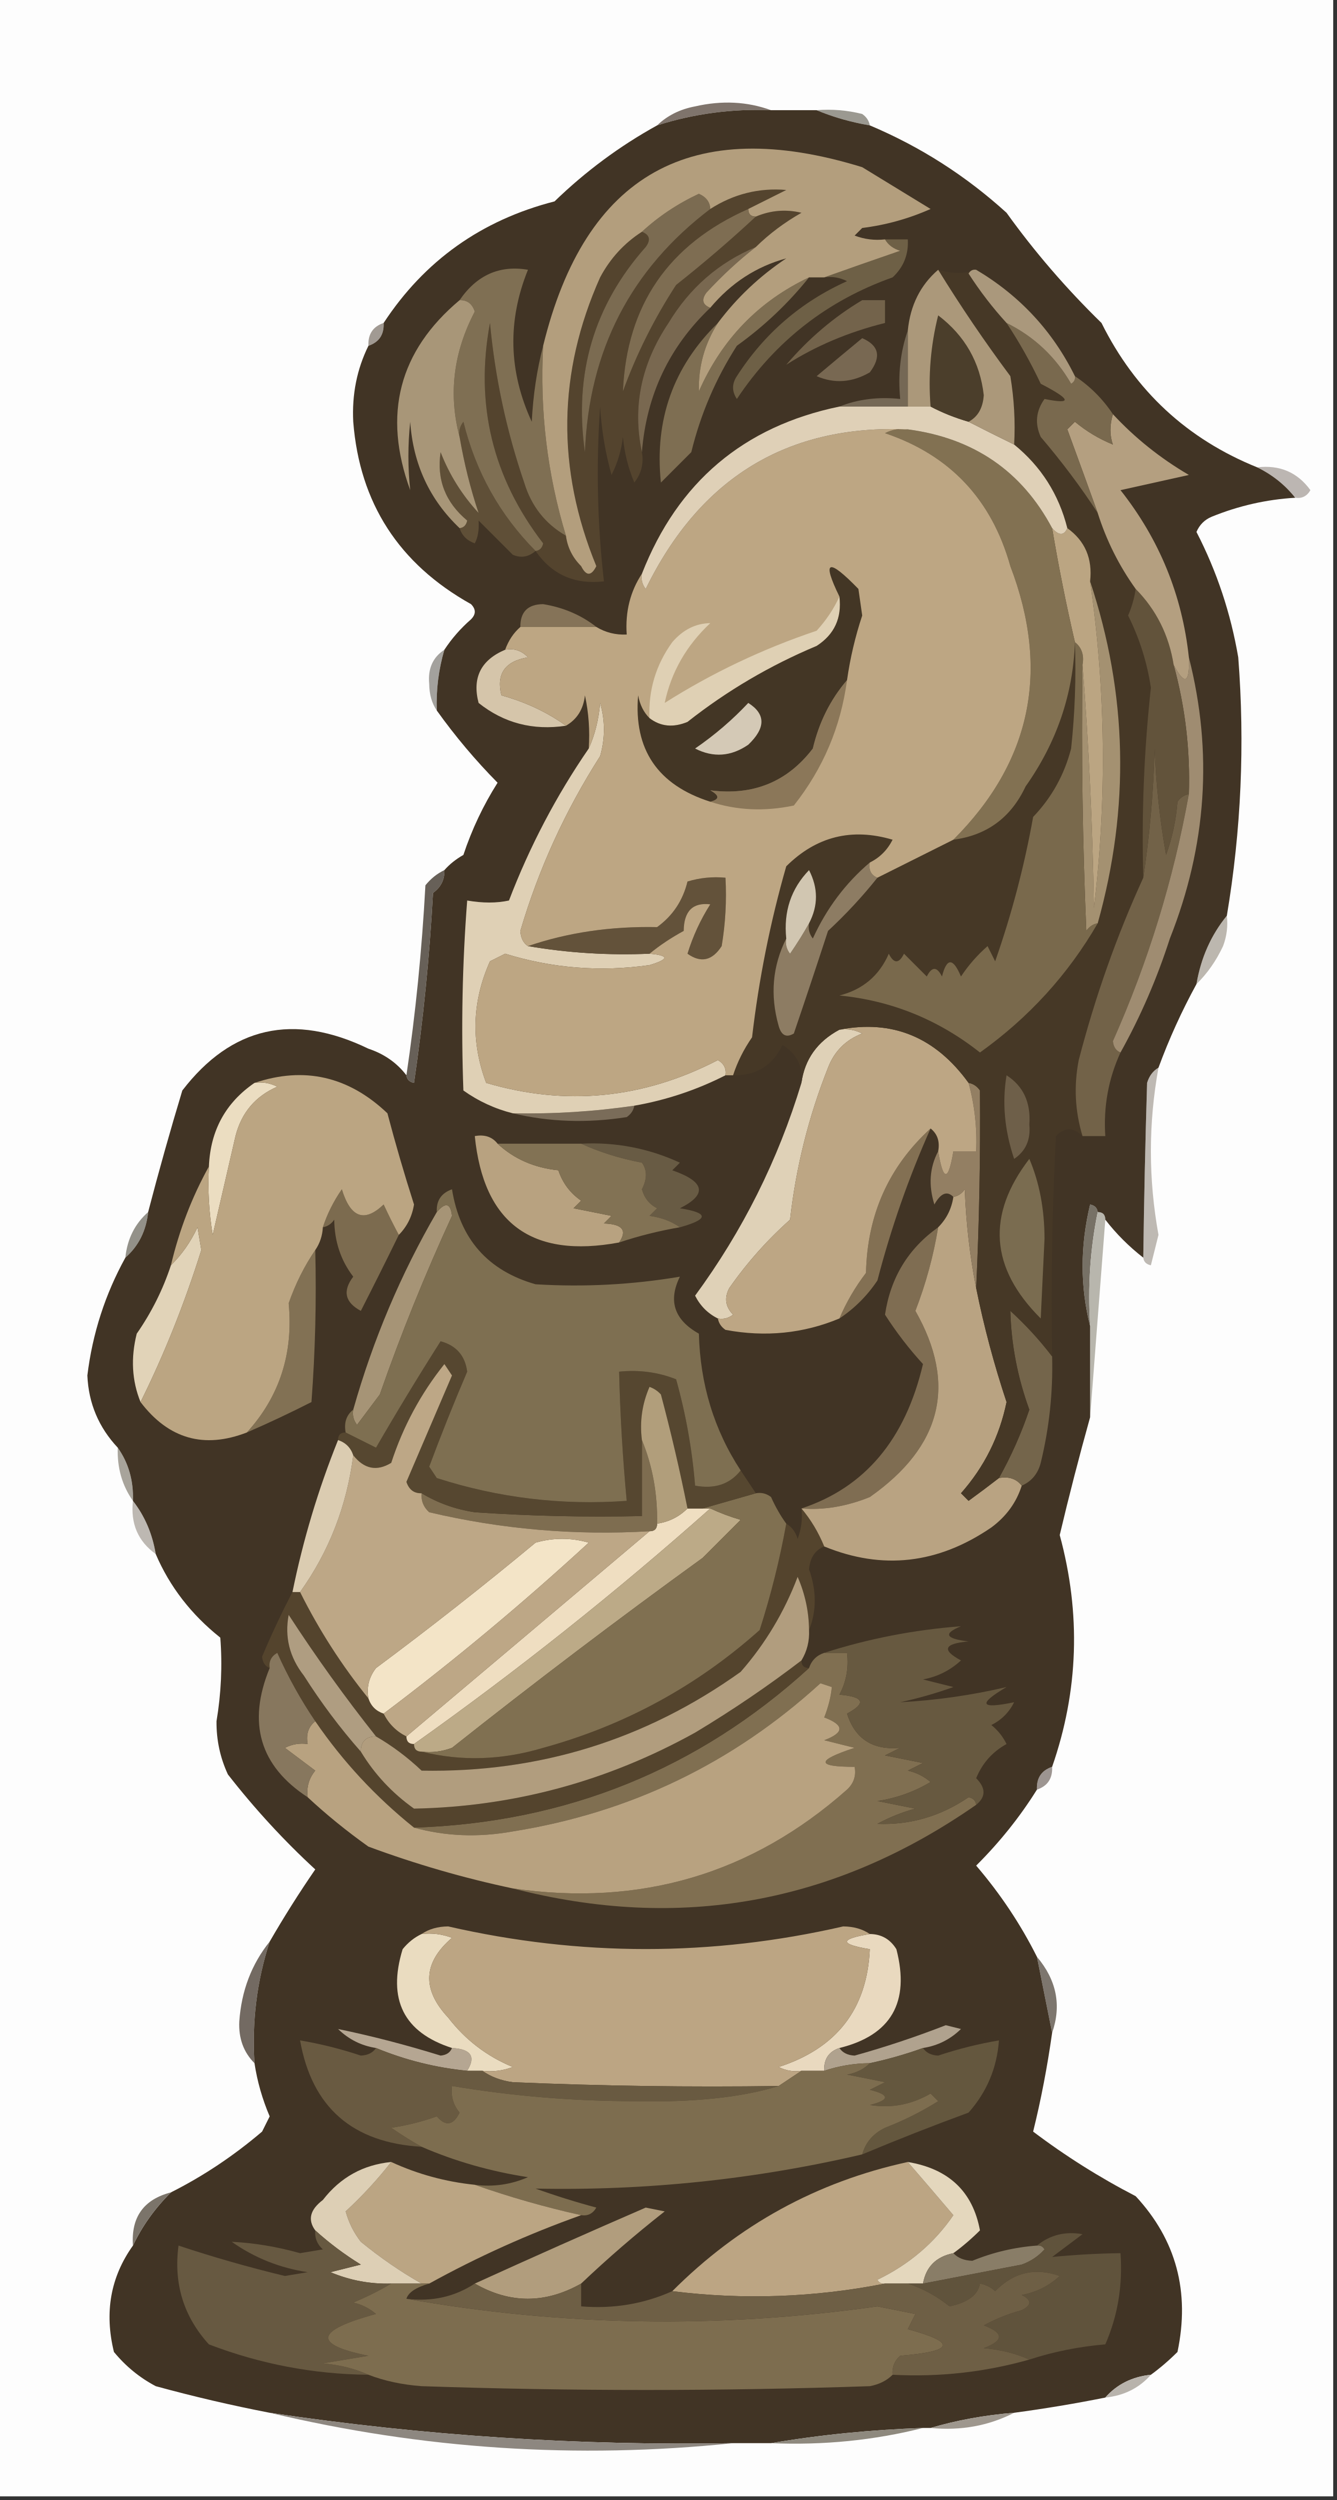 <?xml version="1.0" encoding="UTF-8"?>
<!DOCTYPE svg PUBLIC "-//W3C//DTD SVG 1.1//EN" "http://www.w3.org/Graphics/SVG/1.1/DTD/svg11.dtd">
<svg xmlns="http://www.w3.org/2000/svg" version="1.1" width="176px" height="329px" style="shape-rendering:geometricPrecision; text-rendering:geometricPrecision; image-rendering:optimizeQuality; fill-rule:evenodd; clip-rule:evenodd" xmlns:xlink="http://www.w3.org/1999/xlink">
<rect width="100%" height="100%" fill="#333333" stroke="none"/>
<g><path style="opacity:1" fill="#fdfdfd" d="M -0.5,-0.5 C 58.167,-0.5 116.833,-0.5 175.5,-0.5C 175.5,109.167 175.5,218.833 175.5,328.5C 116.833,328.5 58.167,328.5 -0.5,328.5C -0.5,218.833 -0.5,109.167 -0.5,-0.5 Z"/></g>
<g><path style="opacity:1" fill="#7f746c" d="M 101.5,14.5 C 96.346,14.294 91.346,14.961 86.5,16.5C 87.842,15.207 89.509,14.374 91.5,14C 95.027,13.193 98.36,13.359 101.5,14.5 Z"/></g>
<g><path style="opacity:1" fill="#9b9991" d="M 107.5,14.5 C 109.527,14.338 111.527,14.505 113.5,15C 114.056,15.383 114.389,15.883 114.5,16.5C 111.99,16.073 109.657,15.407 107.5,14.5 Z"/></g>
<g><path style="opacity:1" fill="#a19a93" d="M 50.5,42.5 C 50.573,44.027 49.906,45.027 48.5,45.5C 48.427,43.973 49.094,42.973 50.5,42.5 Z"/></g>
<g><path style="opacity:1" fill="#bcb6b2" d="M 165.5,61.5 C 168.463,61.151 170.796,62.151 172.5,64.5C 172.043,65.297 171.376,65.631 170.5,65.5C 169.173,63.818 167.506,62.485 165.5,61.5 Z"/></g>
<g><path style="opacity:1" fill="#a3a19d" d="M 58.5,85.5 C 57.735,88.096 57.401,90.763 57.5,93.5C 56.848,92.551 56.514,91.385 56.5,90C 56.307,87.992 56.974,86.492 58.5,85.5 Z"/></g>
<g><path style="opacity:1" fill="#676058" d="M 58.5,114.5 C 58.539,115.756 58.039,116.756 57,117.5C 56.548,125.875 55.715,134.208 54.5,142.5C 53.893,142.376 53.56,142.043 53.5,141.5C 54.707,133.354 55.54,125.021 56,116.5C 56.708,115.619 57.542,114.953 58.5,114.5 Z"/></g>
<g><path style="opacity:1" fill="#bcb7af" d="M 161.5,120.5 C 161.657,121.873 161.49,123.207 161,124.5C 160.098,126.431 158.931,128.097 157.5,129.5C 158.083,126.053 159.416,123.053 161.5,120.5 Z"/></g>
<g><path style="opacity:1" fill="#beb9b3" d="M 152.5,140.5 C 151.168,147.823 151.168,155.156 152.5,162.5C 152.167,163.833 151.833,165.167 151.5,166.5C 150.893,166.376 150.56,166.043 150.5,165.5C 150.595,158.023 150.762,150.356 151,142.5C 151.278,141.584 151.778,140.918 152.5,140.5 Z"/></g>
<g><path style="opacity:1" fill="#777166" d="M 144.5,159.5 C 143.513,164.305 143.179,169.305 143.5,174.5C 142.185,169.32 142.185,163.986 143.5,158.5C 144.107,158.624 144.44,158.957 144.5,159.5 Z"/></g>
<g><path style="opacity:1" fill="#b8b6ad" d="M 144.5,159.5 C 145.167,159.5 145.5,159.833 145.5,160.5C 144.833,169.167 144.167,177.833 143.5,186.5C 143.5,182.5 143.5,178.5 143.5,174.5C 143.179,169.305 143.513,164.305 144.5,159.5 Z"/></g>
<g><path style="opacity:1" fill="#939189" d="M 19.5,159.5 C 19.245,161.967 18.245,163.967 16.5,165.5C 16.755,163.033 17.755,161.033 19.5,159.5 Z"/></g>
<g><path style="opacity:1" fill="#a8a49b" d="M 15.5,190.5 C 16.924,192.515 17.59,194.848 17.5,197.5C 16.076,195.485 15.409,193.152 15.5,190.5 Z"/></g>
<g><path style="opacity:1" fill="#bdb8b2" d="M 17.5,197.5 C 19.065,199.509 20.065,201.843 20.5,204.5C 18.166,202.824 17.166,200.491 17.5,197.5 Z"/></g>
<g><path style="opacity:1" fill="#9d9591" d="M 138.5,232.5 C 138.573,234.027 137.906,235.027 136.5,235.5C 136.427,233.973 137.094,232.973 138.5,232.5 Z"/></g>
<g><path style="opacity:1" fill="#7d766e" d="M 136.5,257.5 C 139.086,260.556 139.753,263.889 138.5,267.5C 137.833,264.167 137.167,260.833 136.5,257.5 Z"/></g>
<g><path style="opacity:1" fill="#736a62" d="M 35.5,255.5 C 33.816,260.676 33.15,266.009 33.5,271.5C 32.06,270.054 31.393,268.221 31.5,266C 31.783,261.968 33.116,258.468 35.5,255.5 Z"/></g>
<g><path style="opacity:1" fill="#413425" d="M 101.5,14.5 C 103.5,14.5 105.5,14.5 107.5,14.5C 109.657,15.407 111.99,16.073 114.5,16.5C 121.135,19.294 127.135,23.127 132.5,28C 136.183,33.13 140.35,37.964 145,42.5C 149.442,51.443 156.276,57.777 165.5,61.5C 167.506,62.485 169.173,63.818 170.5,65.5C 166.708,65.726 163.041,66.56 159.5,68C 158.572,68.388 157.905,69.055 157.5,70C 160.171,75.171 162.005,80.671 163,86.5C 163.885,97.921 163.385,109.255 161.5,120.5C 159.416,123.053 158.083,126.053 157.5,129.5C 155.562,133.043 153.895,136.71 152.5,140.5C 151.778,140.918 151.278,141.584 151,142.5C 150.762,150.356 150.595,158.023 150.5,165.5C 148.605,164.027 146.939,162.36 145.5,160.5C 145.5,159.833 145.167,159.5 144.5,159.5C 144.44,158.957 144.107,158.624 143.5,158.5C 142.185,163.986 142.185,169.32 143.5,174.5C 143.5,178.5 143.5,182.5 143.5,186.5C 142.067,191.634 140.733,196.801 139.5,202C 142.312,212.339 141.978,222.505 138.5,232.5C 137.094,232.973 136.427,233.973 136.5,235.5C 134.267,239.078 131.601,242.412 128.5,245.5C 131.683,249.213 134.35,253.213 136.5,257.5C 137.167,260.833 137.833,264.167 138.5,267.5C 137.862,272.013 137.029,276.346 136,280.5C 140.247,283.708 144.747,286.542 149.5,289C 154.835,294.753 156.668,301.586 155,309.5C 153.855,310.636 152.688,311.636 151.5,312.5C 149.033,312.755 147.033,313.755 145.5,315.5C 141.524,316.295 137.524,316.962 133.5,317.5C 129.64,317.808 125.974,318.475 122.5,319.5C 122.167,319.5 121.833,319.5 121.5,319.5C 114.646,319.735 107.979,320.402 101.5,321.5C 99.833,321.5 98.167,321.5 96.5,321.5C 76.048,321.853 55.714,320.519 35.5,317.5C 30.466,316.526 25.466,315.359 20.5,314C 18.376,312.878 16.543,311.378 15,309.5C 13.718,304.295 14.551,299.628 17.5,295.5C 18.717,292.933 20.384,290.6 22.5,288.5C 26.745,286.365 30.745,283.698 34.5,280.5C 34.833,279.833 35.167,279.167 35.5,278.5C 34.533,276.238 33.866,273.905 33.5,271.5C 33.15,266.009 33.816,260.676 35.5,255.5C 37.371,252.261 39.371,249.094 41.5,246C 37.368,242.197 33.535,238.031 30,233.5C 28.978,231.298 28.478,228.965 28.5,226.5C 29.115,222.829 29.282,219.162 29,215.5C 25.167,212.45 22.334,208.784 20.5,204.5C 20.065,201.843 19.065,199.509 17.5,197.5C 17.59,194.848 16.924,192.515 15.5,190.5C 12.99,187.825 11.657,184.658 11.5,181C 12.172,175.495 13.838,170.329 16.5,165.5C 18.245,163.967 19.245,161.967 19.5,159.5C 20.892,154.156 22.392,148.823 24,143.5C 30.477,135.071 38.644,133.237 48.5,138C 50.584,138.697 52.251,139.864 53.5,141.5C 53.56,142.043 53.893,142.376 54.5,142.5C 55.715,134.208 56.548,125.875 57,117.5C 58.039,116.756 58.539,115.756 58.5,114.5C 59.172,113.733 60.005,113.066 61,112.5C 62.121,109.129 63.621,105.963 65.5,103C 62.58,100.042 59.913,96.875 57.5,93.5C 57.401,90.763 57.735,88.096 58.5,85.5C 59.458,84.038 60.624,82.705 62,81.5C 62.667,80.833 62.667,80.167 62,79.5C 52.507,74.195 47.34,66.195 46.5,55.5C 46.317,51.904 46.984,48.571 48.5,45.5C 49.906,45.027 50.573,44.027 50.5,42.5C 55.878,34.304 63.378,28.971 73,26.5C 77.083,22.548 81.583,19.215 86.5,16.5C 91.346,14.961 96.346,14.294 101.5,14.5 Z"/></g>
<g><path style="opacity:1" fill="#e9d9bf" d="M 114.5,254.5 C 116.017,254.511 117.184,255.177 118,256.5C 119.807,263.491 117.307,267.824 110.5,269.5C 109.094,269.973 108.427,270.973 108.5,272.5C 107.5,272.5 106.5,272.5 105.5,272.5C 104.448,272.649 103.448,272.483 102.5,272C 110.144,269.536 114.144,264.369 114.5,256.5C 110.5,255.833 110.5,255.167 114.5,254.5 Z"/></g>
<g><path style="opacity:1" fill="#b5a692" d="M 59.5,269.5 C 62.007,269.632 62.674,270.632 61.5,272.5C 57.343,272.086 53.343,271.086 49.5,269.5C 47.577,269.205 45.91,268.372 44.5,267C 48.958,267.923 53.458,269.09 58,270.5C 58.765,270.43 59.265,270.097 59.5,269.5 Z"/></g>
<g><path style="opacity:1" fill="#b0a28e" d="M 121.5,269.5 C 119.228,270.319 116.894,270.985 114.5,271.5C 112.435,271.517 110.435,271.85 108.5,272.5C 108.427,270.973 109.094,269.973 110.5,269.5C 110.917,270.124 111.584,270.457 112.5,270.5C 116.574,269.364 120.574,268.031 124.5,266.5C 125.167,266.667 125.833,266.833 126.5,267C 125.09,268.372 123.423,269.205 121.5,269.5 Z"/></g>
<g><path style="opacity:1" fill="#eadcc0" d="M 55.5,254.5 C 56.873,254.343 58.207,254.51 59.5,255C 55.68,258.275 55.513,261.775 59,265.5C 61.264,268.433 64.098,270.6 67.5,272C 66.207,272.49 64.873,272.657 63.5,272.5C 62.833,272.5 62.167,272.5 61.5,272.5C 62.674,270.632 62.007,269.632 59.5,269.5C 53.142,267.452 50.975,263.119 53,256.5C 53.708,255.619 54.542,254.953 55.5,254.5 Z"/></g>
<g><path style="opacity:1" fill="#bca583" d="M 55.5,254.5 C 56.449,253.848 57.615,253.514 59,253.5C 76.342,257.472 93.675,257.472 111,253.5C 112.385,253.514 113.551,253.848 114.5,254.5C 110.5,255.167 110.5,255.833 114.5,256.5C 114.144,264.369 110.144,269.536 102.5,272C 103.448,272.483 104.448,272.649 105.5,272.5C 104.5,273.167 103.5,273.833 102.5,274.5C 90.829,274.667 79.162,274.5 67.5,274C 65.942,273.79 64.609,273.29 63.5,272.5C 64.873,272.657 66.207,272.49 67.5,272C 64.098,270.6 61.264,268.433 59,265.5C 55.513,261.775 55.68,258.275 59.5,255C 58.207,254.51 56.873,254.343 55.5,254.5 Z"/></g>
<g><path style="opacity:1" fill="#806f51" d="M 108.5,217.5 C 109.5,217.5 110.5,217.5 111.5,217.5C 111.739,219.467 111.406,221.301 110.5,223C 113.742,223.283 114.076,224.117 111.5,225.5C 112.561,228.834 114.895,230.334 118.5,230C 117.833,230.333 117.167,230.667 116.5,231C 118.167,231.333 119.833,231.667 121.5,232C 120.833,232.333 120.167,232.667 119.5,233C 120.624,233.249 121.624,233.749 122.5,234.5C 120.343,235.79 118.01,236.624 115.5,237C 117.167,237.333 118.833,237.667 120.5,238C 118.754,238.471 117.087,239.138 115.5,240C 119.822,240.173 123.822,239.006 127.5,236.5C 128.107,236.624 128.44,236.957 128.5,237.5C 109.817,250.508 89.484,254.175 67.5,248.5C 84.302,250.936 98.968,246.603 111.5,235.5C 112.386,234.675 112.719,233.675 112.5,232.5C 107.408,232.503 107.408,231.67 112.5,230C 111.167,229.667 109.833,229.333 108.5,229C 111.167,228 111.167,227 108.5,226C 109.051,224.602 109.384,223.268 109.5,222C 109,221.833 108.5,221.667 108,221.5C 96.461,232.031 82.961,238.531 67.5,241C 62.98,241.814 58.646,241.647 54.5,240.5C 74.512,239.845 91.845,232.845 106.5,219.5C 106.833,218.5 107.5,217.833 108.5,217.5 Z"/></g>
<g><path style="opacity:1" fill="#54442d" d="M 105.5,198.5 C 106.737,199.965 107.737,201.632 108.5,203.5C 107.307,203.97 106.64,204.97 106.5,206.5C 107.502,209.342 107.502,212.008 106.5,214.5C 106.477,212.073 105.977,209.74 105,207.5C 103.238,212.136 100.738,216.303 97.5,220C 84.96,228.957 70.96,233.291 55.5,233C 53.649,231.248 51.649,229.748 49.5,228.5C 45.431,223.372 41.598,218.039 38,212.5C 37.448,215.419 38.115,218.086 40,220.5C 42.277,224.08 44.777,227.414 47.5,230.5C 49.289,233.457 51.622,235.957 54.5,238C 67.614,237.743 79.947,234.409 91.5,228C 96.397,225.061 101.064,221.894 105.5,218.5C 105.5,219.167 105.833,219.5 106.5,219.5C 91.845,232.845 74.512,239.845 54.5,240.5C 49.46,236.461 45.127,231.794 41.5,226.5C 39.588,223.679 37.921,220.679 36.5,217.5C 35.703,217.957 35.369,218.624 35.5,219.5C 34.903,219.265 34.57,218.765 34.5,218C 35.756,215.031 37.09,212.198 38.5,209.5C 38.833,209.5 39.167,209.5 39.5,209.5C 42.004,214.515 45.004,219.181 48.5,223.5C 48.833,224.5 49.5,225.167 50.5,225.5C 51.167,226.833 52.167,227.833 53.5,228.5C 53.5,229.167 53.833,229.5 54.5,229.5C 54.5,230.167 54.833,230.5 55.5,230.5C 60.724,231.795 66.057,231.628 71.5,230C 82.222,227.056 91.722,221.889 100,214.5C 101.482,209.892 102.649,205.225 103.5,200.5C 104.222,200.918 104.722,201.584 105,202.5C 105.49,201.207 105.657,199.873 105.5,198.5 Z"/></g>
<g><path style="opacity:1" fill="#b8a280" d="M 67.5,248.5 C 61.071,247.141 54.738,245.308 48.5,243C 45.645,240.969 42.978,238.803 40.5,236.5C 40.33,235.178 40.663,234.011 41.5,233C 40.167,232 38.833,231 37.5,230C 38.448,229.517 39.448,229.351 40.5,229.5C 40.263,228.209 40.596,227.209 41.5,226.5C 45.127,231.794 49.46,236.461 54.5,240.5C 58.646,241.647 62.98,241.814 67.5,241C 82.961,238.531 96.461,232.031 108,221.5C 108.5,221.667 109,221.833 109.5,222C 109.384,223.268 109.051,224.602 108.5,226C 111.167,227 111.167,228 108.5,229C 109.833,229.333 111.167,229.667 112.5,230C 107.408,231.67 107.408,232.503 112.5,232.5C 112.719,233.675 112.386,234.675 111.5,235.5C 98.968,246.603 84.302,250.936 67.5,248.5 Z"/></g>
<g><path style="opacity:1" fill="#b19d7e" d="M 106.5,214.5 C 106.567,215.959 106.234,217.292 105.5,218.5C 101.064,221.894 96.397,225.061 91.5,228C 79.947,234.409 67.614,237.743 54.5,238C 51.622,235.957 49.289,233.457 47.5,230.5C 47.5,229.167 48.167,228.5 49.5,228.5C 51.649,229.748 53.649,231.248 55.5,233C 70.96,233.291 84.96,228.957 97.5,220C 100.738,216.303 103.238,212.136 105,207.5C 105.977,209.74 106.477,212.073 106.5,214.5 Z"/></g>
<g><path style="opacity:1" fill="#87775e" d="M 41.5,226.5 C 40.596,227.209 40.263,228.209 40.5,229.5C 39.448,229.351 38.448,229.517 37.5,230C 38.833,231 40.167,232 41.5,233C 40.663,234.011 40.33,235.178 40.5,236.5C 34.198,232.387 32.531,226.72 35.5,219.5C 35.369,218.624 35.703,217.957 36.5,217.5C 37.921,220.679 39.588,223.679 41.5,226.5 Z"/></g>
<g><path style="opacity:1" fill="#af9d81" d="M 49.5,228.5 C 48.167,228.5 47.5,229.167 47.5,230.5C 44.777,227.414 42.277,224.08 40,220.5C 38.115,218.086 37.448,215.419 38,212.5C 41.598,218.039 45.431,223.372 49.5,228.5 Z"/></g>
<g><path style="opacity:1" fill="#675940" d="M 128.5,237.5 C 128.44,236.957 128.107,236.624 127.5,236.5C 123.822,239.006 119.822,240.173 115.5,240C 117.087,239.138 118.754,238.471 120.5,238C 118.833,237.667 117.167,237.333 115.5,237C 118.01,236.624 120.343,235.79 122.5,234.5C 121.624,233.749 120.624,233.249 119.5,233C 120.167,232.667 120.833,232.333 121.5,232C 119.833,231.667 118.167,231.333 116.5,231C 117.167,230.667 117.833,230.333 118.5,230C 114.895,230.334 112.561,228.834 111.5,225.5C 114.076,224.117 113.742,223.283 110.5,223C 111.406,221.301 111.739,219.467 111.5,217.5C 110.5,217.5 109.5,217.5 108.5,217.5C 114.296,215.641 120.296,214.474 126.5,214C 124.122,214.974 124.456,215.641 127.5,216C 124.258,216.283 123.924,217.117 126.5,218.5C 125.088,219.806 123.421,220.64 121.5,221C 122.833,221.333 124.167,221.667 125.5,222C 123.212,222.822 120.878,223.489 118.5,224C 123.251,223.745 127.917,223.078 132.5,222C 128.666,224.266 128.999,224.933 133.5,224C 132.833,225.333 131.833,226.333 130.5,227C 131.357,227.689 132.023,228.522 132.5,229.5C 130.639,230.528 129.305,232.028 128.5,234C 129.791,235.292 129.791,236.458 128.5,237.5 Z"/></g>
<g><path style="opacity:1" fill="#f3e4c7" d="M 50.5,225.5 C 49.5,225.167 48.833,224.5 48.5,223.5C 48.238,222.022 48.571,220.689 49.5,219.5C 56.644,214.191 63.644,208.691 70.5,203C 72.833,202.333 75.167,202.333 77.5,203C 68.808,210.993 59.808,218.493 50.5,225.5 Z"/></g>
<g><path style="opacity:1" fill="#efdec1" d="M 90.5,198.5 C 91.167,198.5 91.833,198.5 92.5,198.5C 92.833,198.5 93.167,198.5 93.5,198.5C 81.055,209.553 68.055,219.886 54.5,229.5C 53.833,229.5 53.5,229.167 53.5,228.5C 64.122,219.552 74.789,210.552 85.5,201.5C 86.167,201.5 86.5,201.167 86.5,200.5C 88.062,200.267 89.395,199.6 90.5,198.5 Z"/></g>
<g><path style="opacity:1" fill="#bcaa87" d="M 93.5,198.5 C 94.766,199.09 96.099,199.59 97.5,200C 95.833,201.667 94.167,203.333 92.5,205C 81.32,213.09 70.32,221.424 59.5,230C 58.207,230.49 56.873,230.657 55.5,230.5C 54.833,230.5 54.5,230.167 54.5,229.5C 68.055,219.886 81.055,209.553 93.5,198.5 Z"/></g>
<g><path style="opacity:1" fill="#807051" d="M 99.5,196.5 C 100.239,196.369 100.906,196.536 101.5,197C 102.085,198.302 102.751,199.469 103.5,200.5C 102.649,205.225 101.482,209.892 100,214.5C 91.722,221.889 82.222,227.056 71.5,230C 66.057,231.628 60.724,231.795 55.5,230.5C 56.873,230.657 58.207,230.49 59.5,230C 70.32,221.424 81.32,213.09 92.5,205C 94.167,203.333 95.833,201.667 97.5,200C 96.099,199.59 94.766,199.09 93.5,198.5C 93.167,198.5 92.833,198.5 92.5,198.5C 94.833,197.833 97.167,197.167 99.5,196.5 Z"/></g>
<g><path style="opacity:1" fill="#7e6d50" d="M 84.5,189.5 C 85.903,192.909 86.57,196.575 86.5,200.5C 86.5,201.167 86.167,201.5 85.5,201.5C 75.684,202.073 66.018,201.24 56.5,199C 55.748,198.329 55.414,197.496 55.5,196.5C 57.636,197.787 59.97,198.621 62.5,199C 69.826,199.5 77.159,199.666 84.5,199.5C 84.5,196.167 84.5,192.833 84.5,189.5 Z"/></g>
<g><path style="opacity:1" fill="#564730" d="M 97.5,193.5 C 98.167,194.5 98.833,195.5 99.5,196.5C 97.167,197.167 94.833,197.833 92.5,198.5C 91.833,198.5 91.167,198.5 90.5,198.5C 89.495,193.478 88.328,188.478 87,183.5C 86.586,183.043 86.086,182.709 85.5,182.5C 84.526,184.743 84.192,187.076 84.5,189.5C 84.5,192.833 84.5,196.167 84.5,199.5C 77.159,199.666 69.826,199.5 62.5,199C 59.97,198.621 57.636,197.787 55.5,196.5C 54.503,196.53 53.836,196.03 53.5,195C 55.5,190.333 57.5,185.667 59.5,181C 59.167,180.5 58.833,180 58.5,179.5C 55.389,183.387 53.056,187.72 51.5,192.5C 49.603,193.652 47.936,193.319 46.5,191.5C 46.167,190.5 45.5,189.833 44.5,189.5C 44.5,188.833 44.833,188.5 45.5,188.5C 46.807,189.153 48.14,189.82 49.5,190.5C 52.242,185.764 55.076,181.097 58,176.5C 60.058,177.058 61.225,178.391 61.5,180.5C 59.737,184.621 58.07,188.788 56.5,193C 56.833,193.5 57.167,194 57.5,194.5C 65.616,197.113 73.949,198.113 82.5,197.5C 81.968,191.848 81.635,186.181 81.5,180.5C 84.119,180.232 86.619,180.565 89,181.5C 90.286,186.096 91.119,190.763 91.5,195.5C 94.082,195.975 96.082,195.308 97.5,193.5 Z"/></g>
<g><path style="opacity:1" fill="#7f6d52" d="M 123.5,161.5 C 122.88,165.264 121.88,168.931 120.5,172.5C 125.993,182.156 123.993,190.323 114.5,197C 111.429,198.239 108.429,198.739 105.5,198.5C 113.84,195.754 119.173,189.421 121.5,179.5C 119.659,177.489 117.992,175.322 116.5,173C 117.225,168.135 119.559,164.302 123.5,161.5 Z"/></g>
<g><path style="opacity:1" fill="#bda786" d="M 55.5,196.5 C 55.414,197.496 55.748,198.329 56.5,199C 66.018,201.24 75.684,202.073 85.5,201.5C 74.789,210.552 64.122,219.552 53.5,228.5C 52.167,227.833 51.167,226.833 50.5,225.5C 59.808,218.493 68.808,210.993 77.5,203C 75.167,202.333 72.833,202.333 70.5,203C 63.644,208.691 56.644,214.191 49.5,219.5C 48.571,220.689 48.238,222.022 48.5,223.5C 45.004,219.181 42.004,214.515 39.5,209.5C 43.314,204.175 45.648,198.175 46.5,191.5C 47.936,193.319 49.603,193.652 51.5,192.5C 53.056,187.72 55.389,183.387 58.5,179.5C 58.833,180 59.167,180.5 59.5,181C 57.5,185.667 55.5,190.333 53.5,195C 53.836,196.03 54.503,196.53 55.5,196.5 Z"/></g>
<g><path style="opacity:1" fill="#dbccb1" d="M 44.5,189.5 C 45.5,189.833 46.167,190.5 46.5,191.5C 45.648,198.175 43.314,204.175 39.5,209.5C 39.167,209.5 38.833,209.5 38.5,209.5C 39.893,202.654 41.893,195.987 44.5,189.5 Z"/></g>
<g><path style="opacity:1" fill="#b19e7b" d="M 90.5,198.5 C 89.395,199.6 88.062,200.267 86.5,200.5C 86.57,196.575 85.903,192.909 84.5,189.5C 84.192,187.076 84.526,184.743 85.5,182.5C 86.086,182.709 86.586,183.043 87,183.5C 88.328,188.478 89.495,193.478 90.5,198.5 Z"/></g>
<g><path style="opacity:1" fill="#b9a382" d="M 128.5,169.5 C 129.519,174.552 130.852,179.552 132.5,184.5C 131.565,189.037 129.565,193.037 126.5,196.5C 126.833,196.833 127.167,197.167 127.5,197.5C 128.901,196.479 130.235,195.479 131.5,194.5C 132.791,194.263 133.791,194.596 134.5,195.5C 133.797,197.716 132.464,199.549 130.5,201C 123.483,205.804 116.15,206.637 108.5,203.5C 107.737,201.632 106.737,199.965 105.5,198.5C 108.429,198.739 111.429,198.239 114.5,197C 123.993,190.323 125.993,182.156 120.5,172.5C 121.88,168.931 122.88,165.264 123.5,161.5C 124.6,160.395 125.267,159.062 125.5,157.5C 126.117,157.389 126.617,157.056 127,156.5C 127.175,161.019 127.675,165.353 128.5,169.5 Z"/></g>
<g><path style="opacity:1" fill="#74654b" d="M 138.5,178.5 C 138.622,183.232 138.122,187.898 137,192.5C 136.623,193.942 135.79,194.942 134.5,195.5C 133.791,194.596 132.791,194.263 131.5,194.5C 133.122,191.593 134.455,188.593 135.5,185.5C 133.951,181.259 133.118,176.926 133,172.5C 135.068,174.396 136.901,176.396 138.5,178.5 Z"/></g>
<g><path style="opacity:1" fill="#a69476" d="M 46.5,185.5 C 49.097,176.314 52.764,167.648 57.5,159.5C 58.65,158.15 59.317,158.316 59.5,160C 55.954,167.69 52.787,175.523 50,183.5C 49,184.833 48,186.167 47,187.5C 46.536,186.906 46.369,186.239 46.5,185.5 Z"/></g>
<g><path style="opacity:1" fill="#827154" d="M 41.5,164.5 C 41.666,171.175 41.5,177.842 41,184.5C 38.167,185.939 35.334,187.272 32.5,188.5C 36.799,183.767 38.632,178.101 38,171.5C 38.898,168.931 40.065,166.598 41.5,164.5 Z"/></g>
<g><path style="opacity:1" fill="#e1d3b8" d="M 18.5,184.5 C 17.362,181.696 17.195,178.696 18,175.5C 19.945,172.705 21.445,169.705 22.5,166.5C 23.931,165.097 25.098,163.431 26,161.5C 26.167,162.5 26.333,163.5 26.5,164.5C 24.278,171.572 21.611,178.238 18.5,184.5 Z"/></g>
<g><path style="opacity:1" fill="#7e6f51" d="M 97.5,193.5 C 96.082,195.308 94.082,195.975 91.5,195.5C 91.119,190.763 90.286,186.096 89,181.5C 86.619,180.565 84.119,180.232 81.5,180.5C 81.635,186.181 81.968,191.848 82.5,197.5C 73.949,198.113 65.616,197.113 57.5,194.5C 57.167,194 56.833,193.5 56.5,193C 58.07,188.788 59.737,184.621 61.5,180.5C 61.225,178.391 60.058,177.058 58,176.5C 55.076,181.097 52.242,185.764 49.5,190.5C 48.14,189.82 46.807,189.153 45.5,188.5C 45.263,187.209 45.596,186.209 46.5,185.5C 46.369,186.239 46.536,186.906 47,187.5C 48,186.167 49,184.833 50,183.5C 52.787,175.523 55.954,167.69 59.5,160C 59.317,158.316 58.65,158.15 57.5,159.5C 57.415,158.005 58.081,157.005 59.5,156.5C 60.548,163.044 64.214,167.21 70.5,169C 76.911,169.39 83.245,169.057 89.5,168C 87.928,171.19 88.761,173.69 92,175.5C 92.169,182.164 94.003,188.164 97.5,193.5 Z"/></g>
<g><path style="opacity:1" fill="#dfd1b7" d="M 110.5,135.5 C 111.552,135.351 112.552,135.517 113.5,136C 111.333,136.833 109.833,138.333 109,140.5C 106.446,146.931 104.78,153.598 104,160.5C 100.991,163.177 98.324,166.177 96,169.5C 95.316,170.784 95.483,171.951 96.5,173C 95.906,173.464 95.239,173.631 94.5,173.5C 93.188,172.855 92.188,171.855 91.5,170.5C 97.759,161.981 102.426,152.648 105.5,142.5C 105.931,139.385 107.598,137.051 110.5,135.5 Z"/></g>
<g><path style="opacity:1" fill="#837053" d="M 122.5,148.5 C 119.633,154.918 117.299,161.584 115.5,168.5C 114.173,170.494 112.506,172.161 110.5,173.5C 111.391,171.391 112.558,169.391 114,167.5C 114.158,159.859 116.992,153.525 122.5,148.5 Z"/></g>
<g><path style="opacity:1" fill="#7c6b4f" d="M 52.5,162.5 C 50.882,165.805 49.216,169.139 47.5,172.5C 45.404,171.38 45.071,169.88 46.5,168C 44.862,165.867 44.029,163.367 44,160.5C 43.617,161.056 43.117,161.389 42.5,161.5C 43.072,159.745 43.906,158.078 45,156.5C 46.14,160.253 47.974,160.919 50.5,158.5C 51.172,159.949 51.839,161.282 52.5,162.5 Z"/></g>
<g><path style="opacity:1" fill="#b8a280" d="M 65.5,150.5 C 67.667,152.511 70.334,153.678 73.5,154C 74.061,155.676 75.061,157.009 76.5,158C 76.167,158.333 75.833,158.667 75.5,159C 77.167,159.333 78.833,159.667 80.5,160C 80.167,160.333 79.833,160.667 79.5,161C 81.935,161.075 82.602,161.908 81.5,163.5C 69.99,165.639 63.656,160.973 62.5,149.5C 63.791,149.263 64.791,149.596 65.5,150.5 Z"/></g>
<g><path style="opacity:1" fill="#ebddc1" d="M 33.5,142.5 C 34.552,142.351 35.552,142.517 36.5,143C 33.619,144.251 31.786,146.417 31,149.5C 30,153.833 29,158.167 28,162.5C 27.502,159.518 27.335,156.518 27.5,153.5C 27.693,148.777 29.693,145.11 33.5,142.5 Z"/></g>
<g><path style="opacity:1" fill="#685b44" d="M 76.5,150.5 C 81.046,150.268 85.379,151.101 89.5,153C 89.167,153.333 88.833,153.667 88.5,154C 92.81,155.503 93.144,157.17 89.5,159C 93.333,159.604 93.333,160.437 89.5,161.5C 88.391,160.71 87.058,160.21 85.5,160C 85.833,159.667 86.167,159.333 86.5,159C 85.484,158.481 84.818,157.647 84.5,156.5C 85.198,155.137 85.198,153.971 84.5,153C 81.621,152.454 78.954,151.621 76.5,150.5 Z"/></g>
<g><path style="opacity:1" fill="#937f63" d="M 127.5,142.5 C 128.117,142.611 128.617,142.944 129,143.5C 129.073,152.159 128.906,160.826 128.5,169.5C 127.675,165.353 127.175,161.019 127,156.5C 126.617,157.056 126.117,157.389 125.5,157.5C 124.671,156.668 123.838,157.001 123,158.5C 122.204,155.961 122.371,153.628 123.5,151.5C 124.167,155.5 124.833,155.5 125.5,151.5C 126.5,151.5 127.5,151.5 128.5,151.5C 128.632,148.43 128.299,145.43 127.5,142.5 Z"/></g>
<g><path style="opacity:1" fill="#827254" d="M 65.5,150.5 C 69.167,150.5 72.833,150.5 76.5,150.5C 78.954,151.621 81.621,152.454 84.5,153C 85.198,153.971 85.198,155.137 84.5,156.5C 84.818,157.647 85.484,158.481 86.5,159C 86.167,159.333 85.833,159.667 85.5,160C 87.058,160.21 88.391,160.71 89.5,161.5C 86.779,161.963 84.112,162.629 81.5,163.5C 82.602,161.908 81.935,161.075 79.5,161C 79.833,160.667 80.167,160.333 80.5,160C 78.833,159.667 77.167,159.333 75.5,159C 75.833,158.667 76.167,158.333 76.5,158C 75.061,157.009 74.061,155.676 73.5,154C 70.334,153.678 67.667,152.511 65.5,150.5 Z"/></g>
<g><path style="opacity:1" fill="#7a6c59" d="M 83.5,145.5 C 83.389,146.117 83.056,146.617 82.5,147C 77.316,147.816 72.316,147.65 67.5,146.5C 72.87,146.608 78.203,146.275 83.5,145.5 Z"/></g>
<g><path style="opacity:1" fill="#bba582" d="M 33.5,142.5 C 40.054,140.302 45.887,141.636 51,146.5C 52.06,150.526 53.227,154.526 54.5,158.5C 54.248,160.073 53.582,161.406 52.5,162.5C 51.839,161.282 51.172,159.949 50.5,158.5C 47.974,160.919 46.14,160.253 45,156.5C 43.906,158.078 43.072,159.745 42.5,161.5C 42.443,162.609 42.11,163.609 41.5,164.5C 40.065,166.598 38.898,168.931 38,171.5C 38.632,178.101 36.799,183.767 32.5,188.5C 26.855,190.684 22.188,189.351 18.5,184.5C 21.611,178.238 24.278,171.572 26.5,164.5C 26.333,163.5 26.167,162.5 26,161.5C 25.098,163.431 23.931,165.097 22.5,166.5C 23.599,161.856 25.266,157.522 27.5,153.5C 27.335,156.518 27.502,159.518 28,162.5C 29,158.167 30,153.833 31,149.5C 31.786,146.417 33.619,144.251 36.5,143C 35.552,142.517 34.552,142.351 33.5,142.5 Z"/></g>
<g><path style="opacity:1" fill="#bda684" d="M 110.5,135.5 C 117.475,134.14 123.141,136.473 127.5,142.5C 128.299,145.43 128.632,148.43 128.5,151.5C 127.5,151.5 126.5,151.5 125.5,151.5C 124.833,155.5 124.167,155.5 123.5,151.5C 123.737,150.209 123.404,149.209 122.5,148.5C 116.992,153.525 114.158,159.859 114,167.5C 112.558,169.391 111.391,171.391 110.5,173.5C 105.75,175.481 100.75,175.981 95.5,175C 94.944,174.617 94.611,174.117 94.5,173.5C 95.239,173.631 95.906,173.464 96.5,173C 95.483,171.951 95.316,170.784 96,169.5C 98.324,166.177 100.991,163.177 104,160.5C 104.78,153.598 106.446,146.931 109,140.5C 109.833,138.333 111.333,136.833 113.5,136C 112.552,135.517 111.552,135.351 110.5,135.5 Z"/></g>
<g><path style="opacity:1" fill="#463826" d="M 128.5,35.5 C 128.062,35.435 127.728,35.601 127.5,36C 128.999,38.328 130.666,40.495 132.5,42.5C 134.177,45.025 135.677,47.691 137,50.5C 141.028,52.585 141.195,53.251 137.5,52.5C 136.369,54.075 136.202,55.741 137,57.5C 139.777,60.756 142.277,64.089 144.5,67.5C 145.639,71.112 147.306,74.446 149.5,77.5C 149.322,78.695 148.989,79.862 148.5,81C 150.003,84.009 151.003,87.175 151.5,90.5C 150.592,98.805 150.259,107.139 150.5,115.5C 147.02,123.096 144.187,131.096 142,139.5C 141.341,142.888 141.508,146.221 142.5,149.5C 141.312,148.316 140.145,148.316 139,149.5C 138.5,159.161 138.334,168.828 138.5,178.5C 136.901,176.396 135.068,174.396 133,172.5C 133.118,176.926 133.951,181.259 135.5,185.5C 134.455,188.593 133.122,191.593 131.5,194.5C 130.235,195.479 128.901,196.479 127.5,197.5C 127.167,197.167 126.833,196.833 126.5,196.5C 129.565,193.037 131.565,189.037 132.5,184.5C 130.852,179.552 129.519,174.552 128.5,169.5C 128.906,160.826 129.073,152.159 129,143.5C 128.617,142.944 128.117,142.611 127.5,142.5C 123.141,136.473 117.475,134.14 110.5,135.5C 107.598,137.051 105.931,139.385 105.5,142.5C 105.716,140.319 104.883,138.653 103,137.5C 101.728,140.222 99.561,141.556 96.5,141.5C 97.072,139.745 97.906,138.078 99,136.5C 99.892,128.851 101.392,121.351 103.5,114C 107.458,110.071 112.125,108.904 117.5,110.5C 116.812,111.855 115.812,112.855 114.5,113.5C 111.291,116.228 108.791,119.561 107,123.5C 106.536,122.906 106.369,122.239 106.5,121.5C 107.714,119.192 107.714,116.859 106.5,114.5C 104.133,116.95 103.133,119.95 103.5,123.5C 101.685,127.119 101.352,130.952 102.5,135C 102.85,136.257 103.517,136.591 104.5,136C 106.002,131.59 107.502,127.09 109,122.5C 111.372,120.297 113.539,117.963 115.5,115.5C 118.833,113.833 122.167,112.167 125.5,110.5C 129.92,109.919 133.086,107.586 135,103.5C 139.099,97.702 141.265,91.368 141.5,84.5C 141.666,89.178 141.499,93.845 141,98.5C 140.108,101.952 138.442,104.952 136,107.5C 134.839,113.976 133.172,120.309 131,126.5C 130.667,125.833 130.333,125.167 130,124.5C 128.647,125.685 127.48,127.019 126.5,128.5C 125.459,126.009 124.626,126.009 124,128.5C 123.333,127.167 122.667,127.167 122,128.5C 121,127.5 120,126.5 119,125.5C 118.333,126.833 117.667,126.833 117,125.5C 115.747,128.381 113.58,130.215 110.5,131C 117.355,131.673 123.522,134.173 129,138.5C 135.433,133.904 140.6,128.238 144.5,121.5C 148.758,106.299 148.425,91.299 143.5,76.5C 143.834,73.509 142.834,71.176 140.5,69.5C 139.377,65.048 137.044,61.381 133.5,58.5C 133.665,55.482 133.498,52.482 133,49.5C 129.612,44.952 126.445,40.286 123.5,35.5C 125.369,36.045 127.036,36.045 128.5,35.5 Z"/></g>
<g><path style="opacity:1" fill="#7a6c50" d="M 135.5,152.5 C 136.821,155.598 137.488,159.098 137.5,163C 137.333,166.5 137.167,170 137,173.5C 130.335,166.871 129.835,159.871 135.5,152.5 Z"/></g>
<g><path style="opacity:1" fill="#6e5f49" d="M 132.5,141.5 C 134.715,142.924 135.715,145.091 135.5,148C 135.691,149.973 135.024,151.473 133.5,152.5C 132.236,148.764 131.903,145.098 132.5,141.5 Z"/></g>
<g><path style="opacity:1" fill="#8d7c63" d="M 114.5,113.5 C 114.328,114.492 114.662,115.158 115.5,115.5C 113.539,117.963 111.372,120.297 109,122.5C 107.502,127.09 106.002,131.59 104.5,136C 103.517,136.591 102.85,136.257 102.5,135C 101.352,130.952 101.685,127.119 103.5,123.5C 103.369,124.239 103.536,124.906 104,125.5C 104.934,124.142 105.768,122.808 106.5,121.5C 106.369,122.239 106.536,122.906 107,123.5C 108.791,119.561 111.291,116.228 114.5,113.5 Z"/></g>
<g><path style="opacity:1" fill="#dfd0b5" d="M 69.5,124.5 C 74.772,125.4 80.105,125.733 85.5,125.5C 88.097,125.721 88.097,126.221 85.5,127C 79.034,127.919 72.701,127.419 66.5,125.5C 65.833,125.833 65.167,126.167 64.5,126.5C 62.137,131.783 61.971,137.116 64,142.5C 74.501,145.593 84.668,144.593 94.5,139.5C 95.297,139.957 95.631,140.624 95.5,141.5C 91.715,143.428 87.715,144.762 83.5,145.5C 78.203,146.275 72.87,146.608 67.5,146.5C 65.16,145.914 62.993,144.914 61,143.5C 60.69,135.164 60.857,126.83 61.5,118.5C 63.541,118.854 65.374,118.854 67,118.5C 69.733,111.364 73.233,104.698 77.5,98.5C 78.309,96.708 78.809,94.708 79,92.5C 79.667,94.833 79.667,97.167 79,99.5C 74.396,106.705 70.896,114.372 68.5,122.5C 68.543,123.416 68.876,124.083 69.5,124.5 Z"/></g>
<g><path style="opacity:1" fill="#63523a" d="M 85.5,125.5 C 80.105,125.733 74.772,125.4 69.5,124.5C 74.746,122.708 80.412,121.874 86.5,122C 88.558,120.51 89.891,118.51 90.5,116C 92.134,115.506 93.801,115.34 95.5,115.5C 95.665,118.518 95.498,121.518 95,124.5C 93.759,126.421 92.259,126.754 90.5,125.5C 91.213,123.189 92.213,121.022 93.5,119C 91.193,118.729 90.026,119.895 90,122.5C 88.348,123.399 86.848,124.399 85.5,125.5 Z"/></g>
<g><path style="opacity:1" fill="#d1c6b1" d="M 106.5,121.5 C 105.768,122.808 104.934,124.142 104,125.5C 103.536,124.906 103.369,124.239 103.5,123.5C 103.133,119.95 104.133,116.95 106.5,114.5C 107.714,116.859 107.714,119.192 106.5,121.5 Z"/></g>
<g><path style="opacity:1" fill="#726248" d="M 156.5,104.5 C 154.467,115.763 151.134,126.596 146.5,137C 146.57,137.765 146.903,138.265 147.5,138.5C 145.909,141.961 145.242,145.628 145.5,149.5C 144.5,149.5 143.5,149.5 142.5,149.5C 141.508,146.221 141.341,142.888 142,139.5C 144.187,131.096 147.02,123.096 150.5,115.5C 151.327,110.015 151.827,104.348 152,98.5C 152.172,103.202 152.672,107.868 153.5,112.5C 154.314,110.234 154.814,107.9 155,105.5C 155.383,104.944 155.883,104.611 156.5,104.5 Z"/></g>
<g><path style="opacity:1" fill="#a49171" d="M 143.5,76.5 C 148.425,91.299 148.758,106.299 144.5,121.5C 143.883,121.611 143.383,121.944 143,122.5C 142.5,110.838 142.333,99.171 142.5,87.5C 143.33,97.992 143.83,108.659 144,119.5C 145.723,105.17 145.557,90.836 143.5,76.5 Z"/></g>
<g><path style="opacity:1" fill="#79694c" d="M 141.5,84.5 C 142.404,85.209 142.737,86.209 142.5,87.5C 142.333,99.171 142.5,110.838 143,122.5C 143.383,121.944 143.883,121.611 144.5,121.5C 140.6,128.238 135.433,133.904 129,138.5C 123.522,134.173 117.355,131.673 110.5,131C 113.58,130.215 115.747,128.381 117,125.5C 117.667,126.833 118.333,126.833 119,125.5C 120,126.5 121,127.5 122,128.5C 122.667,127.167 123.333,127.167 124,128.5C 124.626,126.009 125.459,126.009 126.5,128.5C 127.48,127.019 128.647,125.685 130,124.5C 130.333,125.167 130.667,125.833 131,126.5C 133.172,120.309 134.839,113.976 136,107.5C 138.442,104.952 140.108,101.952 141,98.5C 141.499,93.845 141.666,89.178 141.5,84.5 Z"/></g>
<g><path style="opacity:1" fill="#bba582" d="M 138.5,69.5 C 139.396,70.506 140.062,70.506 140.5,69.5C 142.834,71.176 143.834,73.509 143.5,76.5C 145.557,90.836 145.723,105.17 144,119.5C 143.83,108.659 143.33,97.992 142.5,87.5C 142.737,86.209 142.404,85.209 141.5,84.5C 140.35,79.56 139.35,74.56 138.5,69.5 Z"/></g>
<g><path style="opacity:1" fill="#9f8c71" d="M 156.5,86.5 C 159.678,98.956 158.845,111.29 154,123.5C 152.306,128.765 150.139,133.765 147.5,138.5C 146.903,138.265 146.57,137.765 146.5,137C 151.134,126.596 154.467,115.763 156.5,104.5C 156.689,98.718 156.022,93.052 154.5,87.5C 155.967,90.258 156.633,89.925 156.5,86.5 Z"/></g>
<g><path style="opacity:1" fill="#d5c5aa" d="M 66.5,85.5 C 67.675,85.281 68.675,85.614 69.5,86.5C 66.478,87.004 65.311,88.671 66,91.5C 69.229,92.403 72.062,93.737 74.5,95.5C 70.161,96.154 66.327,95.154 63,92.5C 62.136,89.187 63.302,86.854 66.5,85.5 Z"/></g>
<g><path style="opacity:1" fill="#62533b" d="M 149.5,77.5 C 152.209,80.251 153.875,83.584 154.5,87.5C 156.022,93.052 156.689,98.718 156.5,104.5C 155.883,104.611 155.383,104.944 155,105.5C 154.814,107.9 154.314,110.234 153.5,112.5C 152.672,107.868 152.172,103.202 152,98.5C 151.827,104.348 151.327,110.015 150.5,115.5C 150.259,107.139 150.592,98.805 151.5,90.5C 151.003,87.175 150.003,84.009 148.5,81C 148.989,79.862 149.322,78.695 149.5,77.5 Z"/></g>
<g><path style="opacity:1" fill="#857358" d="M 78.5,82.5 C 75.167,82.5 71.833,82.5 68.5,82.5C 68.484,80.516 69.484,79.516 71.5,79.5C 74.176,79.939 76.51,80.939 78.5,82.5 Z"/></g>
<g><path style="opacity:1" fill="#b49f80" d="M 146.5,54.5 C 149.398,57.628 152.732,60.294 156.5,62.5C 153.5,63.167 150.5,63.833 147.5,64.5C 152.618,70.974 155.618,78.307 156.5,86.5C 156.633,89.925 155.967,90.258 154.5,87.5C 153.875,83.584 152.209,80.251 149.5,77.5C 147.306,74.446 145.639,71.112 144.5,67.5C 143.181,63.841 141.848,60.174 140.5,56.5C 140.833,56.167 141.167,55.833 141.5,55.5C 143.001,56.752 144.668,57.752 146.5,58.5C 146.07,57.288 146.07,55.955 146.5,54.5 Z"/></g>
<g><path style="opacity:1" fill="#54442e" d="M 98.5,27.5 C 87.993,32.156 82.493,40.156 82,51.5C 83.785,46.596 86.119,41.929 89,37.5C 92.665,34.6 96.165,31.601 99.5,28.5C 101.455,27.677 103.455,27.51 105.5,28C 103.253,29.277 101.253,30.777 99.5,32.5C 94.622,34.539 90.788,37.873 88,42.5C 84.398,47.874 83.231,53.541 84.5,59.5C 84.762,60.978 84.429,62.311 83.5,63.5C 82.692,61.577 82.192,59.577 82,57.5C 81.798,59.256 81.298,60.922 80.5,62.5C 79.679,59.553 79.179,56.553 79,53.5C 78.459,61.182 78.626,68.848 79.5,76.5C 75.64,76.946 72.64,75.612 70.5,72.5C 71.043,72.44 71.376,72.107 71.5,71.5C 64.833,62.842 62.5,53.175 64.5,42.5C 65.169,49.681 66.669,56.681 69,63.5C 69.935,66.595 71.769,68.929 74.5,70.5C 74.703,72.044 75.37,73.378 76.5,74.5C 77.167,75.833 77.833,75.833 78.5,74.5C 73.238,61.682 73.405,49.016 79,36.5C 80.331,34.004 82.164,32.004 84.5,30.5C 85.525,30.897 85.692,31.563 85,32.5C 78.191,40.171 75.524,49.171 77,59.5C 77.521,46.122 83.021,35.455 93.5,27.5C 96.574,25.529 99.907,24.696 103.5,25C 101.807,25.847 100.14,26.68 98.5,27.5 Z"/></g>
<g><path style="opacity:1" fill="#5f4f37" d="M 70.5,72.5 C 69.577,73.303 68.577,73.47 67.5,73C 66,71.5 64.5,70 63,68.5C 63.077,69.738 62.911,70.738 62.5,71.5C 61.478,71.144 60.811,70.478 60.5,69.5C 61.043,69.44 61.376,69.107 61.5,68.5C 58.631,66.105 57.464,63.105 58,59.5C 59.153,62.47 60.82,65.137 63,67.5C 61.933,64.321 61.1,60.988 60.5,57.5C 60.369,56.761 60.536,56.094 61,55.5C 62.625,62.089 65.792,67.756 70.5,72.5 Z"/></g>
<g><path style="opacity:1" fill="#827152" d="M 119.5,56.5 C 128.17,57.651 134.503,61.984 138.5,69.5C 139.35,74.56 140.35,79.56 141.5,84.5C 141.265,91.368 139.099,97.702 135,103.5C 133.086,107.586 129.92,109.919 125.5,110.5C 135.751,100.251 138.251,88.251 133,74.5C 130.541,65.713 125.041,59.88 116.5,57C 117.448,56.517 118.448,56.35 119.5,56.5 Z"/></g>
<g><path style="opacity:1" fill="#79694e" d="M 132.5,42.5 C 136.12,44.285 138.953,46.952 141,50.5C 141.399,50.272 141.565,49.938 141.5,49.5C 143.5,50.833 145.167,52.5 146.5,54.5C 146.07,55.955 146.07,57.288 146.5,58.5C 144.668,57.752 143.001,56.752 141.5,55.5C 141.167,55.833 140.833,56.167 140.5,56.5C 141.848,60.174 143.181,63.841 144.5,67.5C 142.277,64.089 139.777,60.756 137,57.5C 136.202,55.741 136.369,54.075 137.5,52.5C 141.195,53.251 141.028,52.585 137,50.5C 135.677,47.691 134.177,45.025 132.5,42.5 Z"/></g>
<g><path style="opacity:1" fill="#bda683" d="M 119.5,56.5 C 118.448,56.35 117.448,56.517 116.5,57C 125.041,59.88 130.541,65.713 133,74.5C 138.251,88.251 135.751,100.251 125.5,110.5C 122.167,112.167 118.833,113.833 115.5,115.5C 114.662,115.158 114.328,114.492 114.5,113.5C 115.812,112.855 116.812,111.855 117.5,110.5C 112.125,108.904 107.458,110.071 103.5,114C 101.392,121.351 99.892,128.851 99,136.5C 97.906,138.078 97.072,139.745 96.5,141.5C 96.167,141.5 95.833,141.5 95.5,141.5C 95.631,140.624 95.297,139.957 94.5,139.5C 84.668,144.593 74.501,145.593 64,142.5C 61.971,137.116 62.137,131.783 64.5,126.5C 65.167,126.167 65.833,125.833 66.5,125.5C 72.701,127.419 79.034,127.919 85.5,127C 88.097,126.221 88.097,125.721 85.5,125.5C 86.848,124.399 88.348,123.399 90,122.5C 90.026,119.895 91.193,118.729 93.5,119C 92.213,121.022 91.213,123.189 90.5,125.5C 92.259,126.754 93.759,126.421 95,124.5C 95.498,121.518 95.665,118.518 95.5,115.5C 93.801,115.34 92.134,115.506 90.5,116C 89.891,118.51 88.558,120.51 86.5,122C 80.412,121.874 74.746,122.708 69.5,124.5C 68.876,124.083 68.543,123.416 68.5,122.5C 70.896,114.372 74.396,106.705 79,99.5C 79.667,97.167 79.667,94.833 79,92.5C 78.809,94.708 78.309,96.708 77.5,98.5C 77.663,96.143 77.497,93.81 77,91.5C 76.8,93.32 75.966,94.653 74.5,95.5C 72.062,93.737 69.229,92.403 66,91.5C 65.311,88.671 66.478,87.004 69.5,86.5C 68.675,85.614 67.675,85.281 66.5,85.5C 66.932,84.29 67.599,83.29 68.5,82.5C 71.833,82.5 75.167,82.5 78.5,82.5C 79.708,83.234 81.041,83.567 82.5,83.5C 82.294,80.505 82.96,77.838 84.5,75.5C 84.369,76.239 84.536,76.906 85,77.5C 92.164,62.855 103.664,55.855 119.5,56.5 Z"/></g>
<g><path style="opacity:1" fill="#8b7759" d="M 111.5,89.5 C 110.684,95.633 108.351,101.133 104.5,106C 100.642,106.81 96.976,106.643 93.5,105.5C 94.738,105.19 94.738,104.69 93.5,104C 99.143,104.728 103.643,102.895 107,98.5C 107.81,95.055 109.31,92.055 111.5,89.5 Z"/></g>
<g><path style="opacity:1" fill="#dfd0b4" d="M 110.5,78.5 C 110.838,81.325 109.838,83.492 107.5,85C 101.372,87.564 95.705,90.897 90.5,95C 88.613,95.78 86.946,95.613 85.5,94.5C 85.338,90.823 86.338,87.489 88.5,84.5C 89.916,82.861 91.583,82.028 93.5,82C 90.35,84.95 88.35,88.45 87.5,92.5C 93.719,88.559 100.385,85.392 107.5,83C 108.781,81.591 109.781,80.091 110.5,78.5 Z"/></g>
<g><path style="opacity:1" fill="#433625" d="M 111.5,89.5 C 109.31,92.055 107.81,95.055 107,98.5C 103.643,102.895 99.143,104.728 93.5,104C 94.738,104.69 94.738,105.19 93.5,105.5C 86.572,103.293 83.405,98.626 84,91.5C 84.232,92.737 84.732,93.737 85.5,94.5C 86.946,95.613 88.613,95.78 90.5,95C 95.705,90.897 101.372,87.564 107.5,85C 109.838,83.492 110.838,81.325 110.5,78.5C 108.155,73.705 108.988,73.372 113,77.5C 113.167,78.667 113.333,79.833 113.5,81C 112.582,83.761 111.916,86.594 111.5,89.5 Z"/></g>
<g><path style="opacity:1" fill="#d4c9b6" d="M 98.5,92.5 C 100.811,93.961 100.811,95.794 98.5,98C 96.231,99.558 93.898,99.724 91.5,98.5C 94.091,96.719 96.424,94.719 98.5,92.5 Z"/></g>
<g><path style="opacity:1" fill="#dfd0b7" d="M 110.5,53.5 C 113.5,53.5 116.5,53.5 119.5,53.5C 120.5,53.5 121.5,53.5 122.5,53.5C 124.028,54.309 125.694,54.976 127.5,55.5C 129.426,56.486 131.426,57.486 133.5,58.5C 137.044,61.381 139.377,65.048 140.5,69.5C 140.062,70.506 139.396,70.506 138.5,69.5C 134.503,61.984 128.17,57.651 119.5,56.5C 103.664,55.855 92.164,62.855 85,77.5C 84.536,76.906 84.369,76.239 84.5,75.5C 89.217,63.446 97.884,56.112 110.5,53.5 Z"/></g>
<g><path style="opacity:1" fill="#7f6f53" d="M 71.5,45.5 C 71.042,54.051 72.042,62.384 74.5,70.5C 71.769,68.929 69.935,66.595 69,63.5C 66.669,56.681 65.169,49.681 64.5,42.5C 62.5,53.175 64.833,62.842 71.5,71.5C 71.376,72.107 71.043,72.44 70.5,72.5C 65.792,67.756 62.625,62.089 61,55.5C 60.536,56.094 60.369,56.761 60.5,57.5C 59.012,51.887 59.679,46.387 62.5,41C 62.164,39.97 61.497,39.47 60.5,39.5C 62.767,36.194 65.767,34.861 69.5,35.5C 66.78,42.214 66.947,48.881 70,55.5C 70.179,51.975 70.679,48.641 71.5,45.5 Z"/></g>
<g><path style="opacity:1" fill="#756855" d="M 119.5,43.5 C 119.5,46.833 119.5,50.167 119.5,53.5C 116.5,53.5 113.5,53.5 110.5,53.5C 112.948,52.527 115.615,52.194 118.5,52.5C 118.19,49.287 118.523,46.287 119.5,43.5 Z"/></g>
<g><path style="opacity:1" fill="#a89678" d="M 60.5,39.5 C 61.497,39.47 62.164,39.97 62.5,41C 59.679,46.387 59.012,51.887 60.5,57.5C 61.1,60.988 61.933,64.321 63,67.5C 60.82,65.137 59.153,62.47 58,59.5C 57.464,63.105 58.631,66.105 61.5,68.5C 61.376,69.107 61.043,69.44 60.5,69.5C 56.547,65.743 54.381,61.076 54,55.5C 53.68,58.54 53.68,61.54 54,64.5C 50.352,54.529 52.519,46.196 60.5,39.5 Z"/></g>
<g><path style="opacity:1" fill="#4b3e2b" d="M 127.5,55.5 C 125.694,54.976 124.028,54.309 122.5,53.5C 122.176,49.445 122.509,45.445 123.5,41.5C 127.013,44.17 129.013,47.67 129.5,52C 129.392,53.681 128.725,54.848 127.5,55.5 Z"/></g>
<g><path style="opacity:1" fill="#786852" d="M 113.5,44.5 C 115.71,45.455 116.043,46.955 114.5,49C 112.17,50.345 109.837,50.512 107.5,49.5C 109.544,47.781 111.544,46.114 113.5,44.5 Z"/></g>
<g><path style="opacity:1" fill="#7e6e52" d="M 106.5,36.5 C 103.781,39.902 100.614,42.902 97,45.5C 94.227,49.816 92.227,54.482 91,59.5C 89.667,60.833 88.333,62.167 87,63.5C 86.138,55.238 88.638,48.238 94.5,42.5C 92.747,45.256 91.914,48.256 92,51.5C 95.015,44.653 99.848,39.653 106.5,36.5 Z"/></g>
<g><path style="opacity:1" fill="#7b6b51" d="M 93.5,27.5 C 83.021,35.455 77.521,46.122 77,59.5C 75.524,49.171 78.191,40.171 85,32.5C 85.692,31.563 85.525,30.897 84.5,30.5C 86.693,28.479 89.193,26.812 92,25.5C 92.965,25.93 93.465,26.596 93.5,27.5 Z"/></g>
<g><path style="opacity:1" fill="#796850" d="M 99.5,32.5 C 97.229,34.266 95.063,36.266 93,38.5C 92.308,39.437 92.475,40.103 93.5,40.5C 88.097,45.641 85.097,51.974 84.5,59.5C 83.231,53.541 84.398,47.874 88,42.5C 90.788,37.873 94.622,34.539 99.5,32.5 Z"/></g>
<g><path style="opacity:1" fill="#aa987c" d="M 128.5,35.5 C 134.241,38.906 138.574,43.572 141.5,49.5C 141.565,49.938 141.399,50.272 141,50.5C 138.953,46.952 136.12,44.285 132.5,42.5C 130.666,40.495 128.999,38.328 127.5,36C 127.728,35.601 128.062,35.435 128.5,35.5 Z"/></g>
<g><path style="opacity:1" fill="#73634b" d="M 113.5,39.5 C 114.5,39.5 115.5,39.5 116.5,39.5C 116.5,40.5 116.5,41.5 116.5,42.5C 111.682,43.7 107.348,45.534 103.5,48C 106.438,44.551 109.771,41.718 113.5,39.5 Z"/></g>
<g><path style="opacity:1" fill="#6e6046" d="M 116.5,31.5 C 117.5,31.5 118.5,31.5 119.5,31.5C 119.617,33.483 118.95,35.15 117.5,36.5C 108.904,39.551 102.07,44.885 97,52.5C 96.333,51.5 96.333,50.5 97,49.5C 100.603,43.896 105.437,39.729 111.5,37C 110.552,36.517 109.552,36.35 108.5,36.5C 111.725,35.35 115.058,34.184 118.5,33C 117.584,32.722 116.918,32.222 116.5,31.5 Z"/></g>
<g><path style="opacity:1" fill="#ab987a" d="M 123.5,35.5 C 126.445,40.286 129.612,44.952 133,49.5C 133.498,52.482 133.665,55.482 133.5,58.5C 131.426,57.486 129.426,56.486 127.5,55.5C 128.725,54.848 129.392,53.681 129.5,52C 129.013,47.67 127.013,44.17 123.5,41.5C 122.509,45.445 122.176,49.445 122.5,53.5C 121.5,53.5 120.5,53.5 119.5,53.5C 119.5,50.167 119.5,46.833 119.5,43.5C 119.829,40.173 121.163,37.507 123.5,35.5 Z"/></g>
<g><path style="opacity:1" fill="#b39e7d" d="M 116.5,31.5 C 116.918,32.222 117.584,32.722 118.5,33C 115.058,34.184 111.725,35.35 108.5,36.5C 107.833,36.5 107.167,36.5 106.5,36.5C 99.848,39.653 95.015,44.653 92,51.5C 91.914,48.256 92.747,45.256 94.5,42.5C 97,39.167 100,36.334 103.5,34C 99.572,35.067 96.238,37.234 93.5,40.5C 92.475,40.103 92.308,39.437 93,38.5C 95.063,36.266 97.229,34.266 99.5,32.5C 101.253,30.777 103.253,29.277 105.5,28C 103.455,27.51 101.455,27.677 99.5,28.5C 98.833,28.5 98.5,28.167 98.5,27.5C 100.14,26.68 101.807,25.847 103.5,25C 99.907,24.696 96.574,25.529 93.5,27.5C 93.465,26.596 92.965,25.93 92,25.5C 89.193,26.812 86.693,28.479 84.5,30.5C 82.164,32.004 80.331,34.004 79,36.5C 73.405,49.016 73.238,61.682 78.5,74.5C 77.833,75.833 77.167,75.833 76.5,74.5C 75.37,73.378 74.703,72.044 74.5,70.5C 72.042,62.384 71.042,54.051 71.5,45.5C 77.027,22.897 91.027,15.064 113.5,22C 116.5,23.833 119.5,25.667 122.5,27.5C 119.633,28.774 116.633,29.608 113.5,30C 113.167,30.333 112.833,30.667 112.5,31C 113.793,31.49 115.127,31.657 116.5,31.5 Z"/></g>
<g><path style="opacity:1" fill="#7e6d52" d="M 98.5,27.5 C 98.5,28.167 98.833,28.5 99.5,28.5C 96.165,31.601 92.665,34.6 89,37.5C 86.119,41.929 83.785,46.596 82,51.5C 82.493,40.156 87.993,32.156 98.5,27.5 Z"/></g>
<g><path style="opacity:1" fill="#64573e" d="M 113.5,283.5 C 113.937,281.926 114.937,280.759 116.5,280C 118.942,279.06 121.275,277.894 123.5,276.5C 123.167,276.167 122.833,275.833 122.5,275.5C 119.971,276.96 117.304,277.46 114.5,277C 117.167,276.333 117.167,275.667 114.5,275C 115.167,274.667 115.833,274.333 116.5,274C 114.833,273.667 113.167,273.333 111.5,273C 112.737,272.768 113.737,272.268 114.5,271.5C 116.894,270.985 119.228,270.319 121.5,269.5C 121.917,270.124 122.584,270.457 123.5,270.5C 126.13,269.622 128.797,268.955 131.5,268.5C 131.235,272.13 129.902,275.297 127.5,278C 122.736,279.751 118.07,281.585 113.5,283.5 Z"/></g>
<g><path style="opacity:1" fill="#695a41" d="M 49.5,269.5 C 53.343,271.086 57.343,272.086 61.5,272.5C 62.167,272.5 62.833,272.5 63.5,272.5C 64.609,273.29 65.942,273.79 67.5,274C 79.162,274.5 90.829,274.667 102.5,274.5C 97.615,276.007 91.282,276.674 83.5,276.5C 75.431,276.492 67.431,275.825 59.5,274.5C 59.33,275.822 59.663,276.989 60.5,278C 59.675,279.688 58.675,279.855 57.5,278.5C 55.556,279.189 53.556,279.689 51.5,280C 52.858,280.934 54.192,281.768 55.5,282.5C 46.395,281.972 41.061,277.305 39.5,268.5C 42.203,268.955 44.87,269.622 47.5,270.5C 48.416,270.457 49.083,270.124 49.5,269.5 Z"/></g>
<g><path style="opacity:1" fill="#7d6d4f" d="M 114.5,271.5 C 113.737,272.268 112.737,272.768 111.5,273C 113.167,273.333 114.833,273.667 116.5,274C 115.833,274.333 115.167,274.667 114.5,275C 117.167,275.667 117.167,276.333 114.5,277C 117.304,277.46 119.971,276.96 122.5,275.5C 122.833,275.833 123.167,276.167 123.5,276.5C 121.275,277.894 118.942,279.06 116.5,280C 114.937,280.759 113.937,281.926 113.5,283.5C 99.379,286.798 85.045,288.298 70.5,288C 73.121,288.939 75.787,289.772 78.5,290.5C 78.043,291.298 77.376,291.631 76.5,291.5C 71.738,290.441 67.072,289.108 62.5,287.5C 64.924,287.808 67.257,287.474 69.5,286.5C 64.554,285.735 59.888,284.402 55.5,282.5C 54.192,281.768 52.858,280.934 51.5,280C 53.556,279.689 55.556,279.189 57.5,278.5C 58.675,279.855 59.675,279.688 60.5,278C 59.663,276.989 59.33,275.822 59.5,274.5C 67.431,275.825 75.431,276.492 83.5,276.5C 91.282,276.674 97.615,276.007 102.5,274.5C 103.5,273.833 104.5,273.167 105.5,272.5C 106.5,272.5 107.5,272.5 108.5,272.5C 110.435,271.85 112.435,271.517 114.5,271.5 Z"/></g>
<g><path style="opacity:1" fill="#bca583" d="M 119.5,284.5 C 121.523,286.837 123.523,289.17 125.5,291.5C 123.004,295.151 119.671,297.984 115.5,300C 115.728,300.399 116.062,300.565 116.5,300.5C 107.199,302.332 97.866,302.665 88.5,301.5C 97.209,292.773 107.542,287.107 119.5,284.5 Z"/></g>
<g><path style="opacity:1" fill="#7b746a" d="M 22.5,288.5 C 20.384,290.6 18.717,292.933 17.5,295.5C 17.241,291.763 18.907,289.43 22.5,288.5 Z"/></g>
<g><path style="opacity:1" fill="#bba583" d="M 51.5,284.5 C 54.986,286.106 58.653,287.106 62.5,287.5C 67.072,289.108 71.738,290.441 76.5,291.5C 69.561,293.971 62.895,296.971 56.5,300.5C 56.167,300.5 55.833,300.5 55.5,300.5C 52.758,298.95 50.091,297.117 47.5,295C 46.57,293.806 45.903,292.473 45.5,291C 47.687,288.981 49.687,286.814 51.5,284.5 Z"/></g>
<g><path style="opacity:1" fill="#ddcfb5" d="M 51.5,284.5 C 49.687,286.814 47.687,288.981 45.5,291C 45.903,292.473 46.57,293.806 47.5,295C 50.091,297.117 52.758,298.95 55.5,300.5C 54.167,300.5 52.833,300.5 51.5,300.5C 48.729,300.579 46.063,300.079 43.5,299C 44.833,298.667 46.167,298.333 47.5,298C 45.34,296.668 43.34,295.168 41.5,293.5C 40.478,292.108 40.811,290.775 42.5,289.5C 44.797,286.529 47.797,284.862 51.5,284.5 Z"/></g>
<g><path style="opacity:1" fill="#b19d7d" d="M 76.5,300.5 C 71.792,303.159 67.126,303.159 62.5,300.5C 69.986,297.09 77.486,293.757 85,290.5C 85.833,290.667 86.667,290.833 87.5,291C 83.641,294.032 79.974,297.198 76.5,300.5 Z"/></g>
<g><path style="opacity:1" fill="#e4d7bd" d="M 119.5,284.5 C 124.889,285.393 128.056,288.393 129,293.5C 127.855,294.636 126.688,295.636 125.5,296.5C 123.227,296.957 121.894,298.29 121.5,300.5C 120.833,300.5 120.167,300.5 119.5,300.5C 118.5,300.5 117.5,300.5 116.5,300.5C 116.062,300.565 115.728,300.399 115.5,300C 119.671,297.984 123.004,295.151 125.5,291.5C 123.523,289.17 121.523,286.837 119.5,284.5 Z"/></g>
<g><path style="opacity:1" fill="#897d67" d="M 136.5,295.5 C 136.938,295.435 137.272,295.601 137.5,296C 136.672,296.915 135.672,297.581 134.5,298C 130.147,298.836 125.813,299.669 121.5,300.5C 121.894,298.29 123.227,296.957 125.5,296.5C 126.097,297.139 126.93,297.472 128,297.5C 130.731,296.383 133.565,295.717 136.5,295.5 Z"/></g>
<g><path style="opacity:1" fill="#60533c" d="M 135.5,310.5 C 133.708,309.691 131.708,309.191 129.5,309C 132.167,308 132.167,307 129.5,306C 131.087,305.138 132.754,304.471 134.5,304C 135.833,303.333 135.833,302.667 134.5,302C 136.421,301.64 138.088,300.806 139.5,299.5C 136.26,298.351 133.427,299.018 131,301.5C 130.439,300.978 129.772,300.645 129,300.5C 128.749,301.986 127.415,302.986 125,303.5C 123.281,302.131 121.448,301.131 119.5,300.5C 120.167,300.5 120.833,300.5 121.5,300.5C 125.813,299.669 130.147,298.836 134.5,298C 135.672,297.581 136.672,296.915 137.5,296C 137.272,295.601 136.938,295.435 136.5,295.5C 138.225,294.095 140.225,293.595 142.5,294C 141.167,295 139.833,296 138.5,297C 141.413,296.71 144.413,296.543 147.5,296.5C 147.806,300.747 147.139,304.747 145.5,308.5C 142.061,308.788 138.728,309.454 135.5,310.5 Z"/></g>
<g><path style="opacity:1" fill="#675941" d="M 41.5,293.5 C 43.34,295.168 45.34,296.668 47.5,298C 46.167,298.333 44.833,298.667 43.5,299C 46.063,300.079 48.729,300.579 51.5,300.5C 49.981,301.41 48.315,302.243 46.5,303C 47.624,303.249 48.624,303.749 49.5,304.5C 41.464,306.681 41.131,308.515 48.5,310C 46.5,310.333 44.5,310.667 42.5,311C 44.708,311.191 46.708,311.691 48.5,312.5C 41.274,312.427 34.274,311.093 27.5,308.5C 24.168,304.835 22.835,300.502 23.5,295.5C 28.035,297.008 32.702,298.342 37.5,299.5C 38.5,299.333 39.5,299.167 40.5,299C 36.825,298.443 33.492,297.11 30.5,295C 33.49,295.152 36.49,295.652 39.5,296.5C 40.5,296.333 41.5,296.167 42.5,296C 41.748,295.329 41.414,294.496 41.5,293.5 Z"/></g>
<g><path style="opacity:1" fill="#7d6d4f" d="M 51.5,300.5 C 52.833,300.5 54.167,300.5 55.5,300.5C 55.833,300.5 56.167,300.5 56.5,300.5C 54.754,301.001 53.754,301.668 53.5,302.5C 73.957,306.119 94.624,306.453 115.5,303.5C 117.167,303.833 118.833,304.167 120.5,304.5C 120.167,305.167 119.833,305.833 119.5,306.5C 125.968,308.248 125.635,309.415 118.5,310C 117.748,310.671 117.414,311.504 117.5,312.5C 116.737,313.268 115.737,313.768 114.5,314C 94.833,314.667 75.167,314.667 55.5,314C 52.964,313.814 50.631,313.314 48.5,312.5C 46.708,311.691 44.708,311.191 42.5,311C 44.5,310.667 46.5,310.333 48.5,310C 41.131,308.515 41.464,306.681 49.5,304.5C 48.624,303.749 47.624,303.249 46.5,303C 48.315,302.243 49.981,301.41 51.5,300.5 Z"/></g>
<g><path style="opacity:1" fill="#6e5f45" d="M 135.5,310.5 C 129.654,312.155 123.654,312.822 117.5,312.5C 117.414,311.504 117.748,310.671 118.5,310C 125.635,309.415 125.968,308.248 119.5,306.5C 119.833,305.833 120.167,305.167 120.5,304.5C 118.833,304.167 117.167,303.833 115.5,303.5C 94.624,306.453 73.957,306.119 53.5,302.5C 56.855,302.909 59.855,302.242 62.5,300.5C 67.126,303.159 71.792,303.159 76.5,300.5C 76.5,301.5 76.5,302.5 76.5,303.5C 80.742,303.849 84.742,303.183 88.5,301.5C 97.866,302.665 107.199,302.332 116.5,300.5C 117.5,300.5 118.5,300.5 119.5,300.5C 121.448,301.131 123.281,302.131 125,303.5C 127.415,302.986 128.749,301.986 129,300.5C 129.772,300.645 130.439,300.978 131,301.5C 133.427,299.018 136.26,298.351 139.5,299.5C 138.088,300.806 136.421,301.64 134.5,302C 135.833,302.667 135.833,303.333 134.5,304C 132.754,304.471 131.087,305.138 129.5,306C 132.167,307 132.167,308 129.5,309C 131.708,309.191 133.708,309.691 135.5,310.5 Z"/></g>
<g><path style="opacity:1" fill="#b8b3ac" d="M 151.5,312.5 C 149.967,314.245 147.967,315.245 145.5,315.5C 147.033,313.755 149.033,312.755 151.5,312.5 Z"/></g>
<g><path style="opacity:1" fill="#9e978e" d="M 133.5,317.5 C 130.155,319.217 126.489,319.884 122.5,319.5C 125.974,318.475 129.64,317.808 133.5,317.5 Z"/></g>
<g><path style="opacity:1" fill="#8d8780" d="M 35.5,317.5 C 55.714,320.519 76.048,321.853 96.5,321.5C 75.948,323.631 55.615,322.297 35.5,317.5 Z"/></g>
<g><path style="opacity:1" fill="#8e897e" d="M 121.5,319.5 C 115.072,321.126 108.405,321.793 101.5,321.5C 107.979,320.402 114.646,319.735 121.5,319.5 Z"/></g>
</svg>
